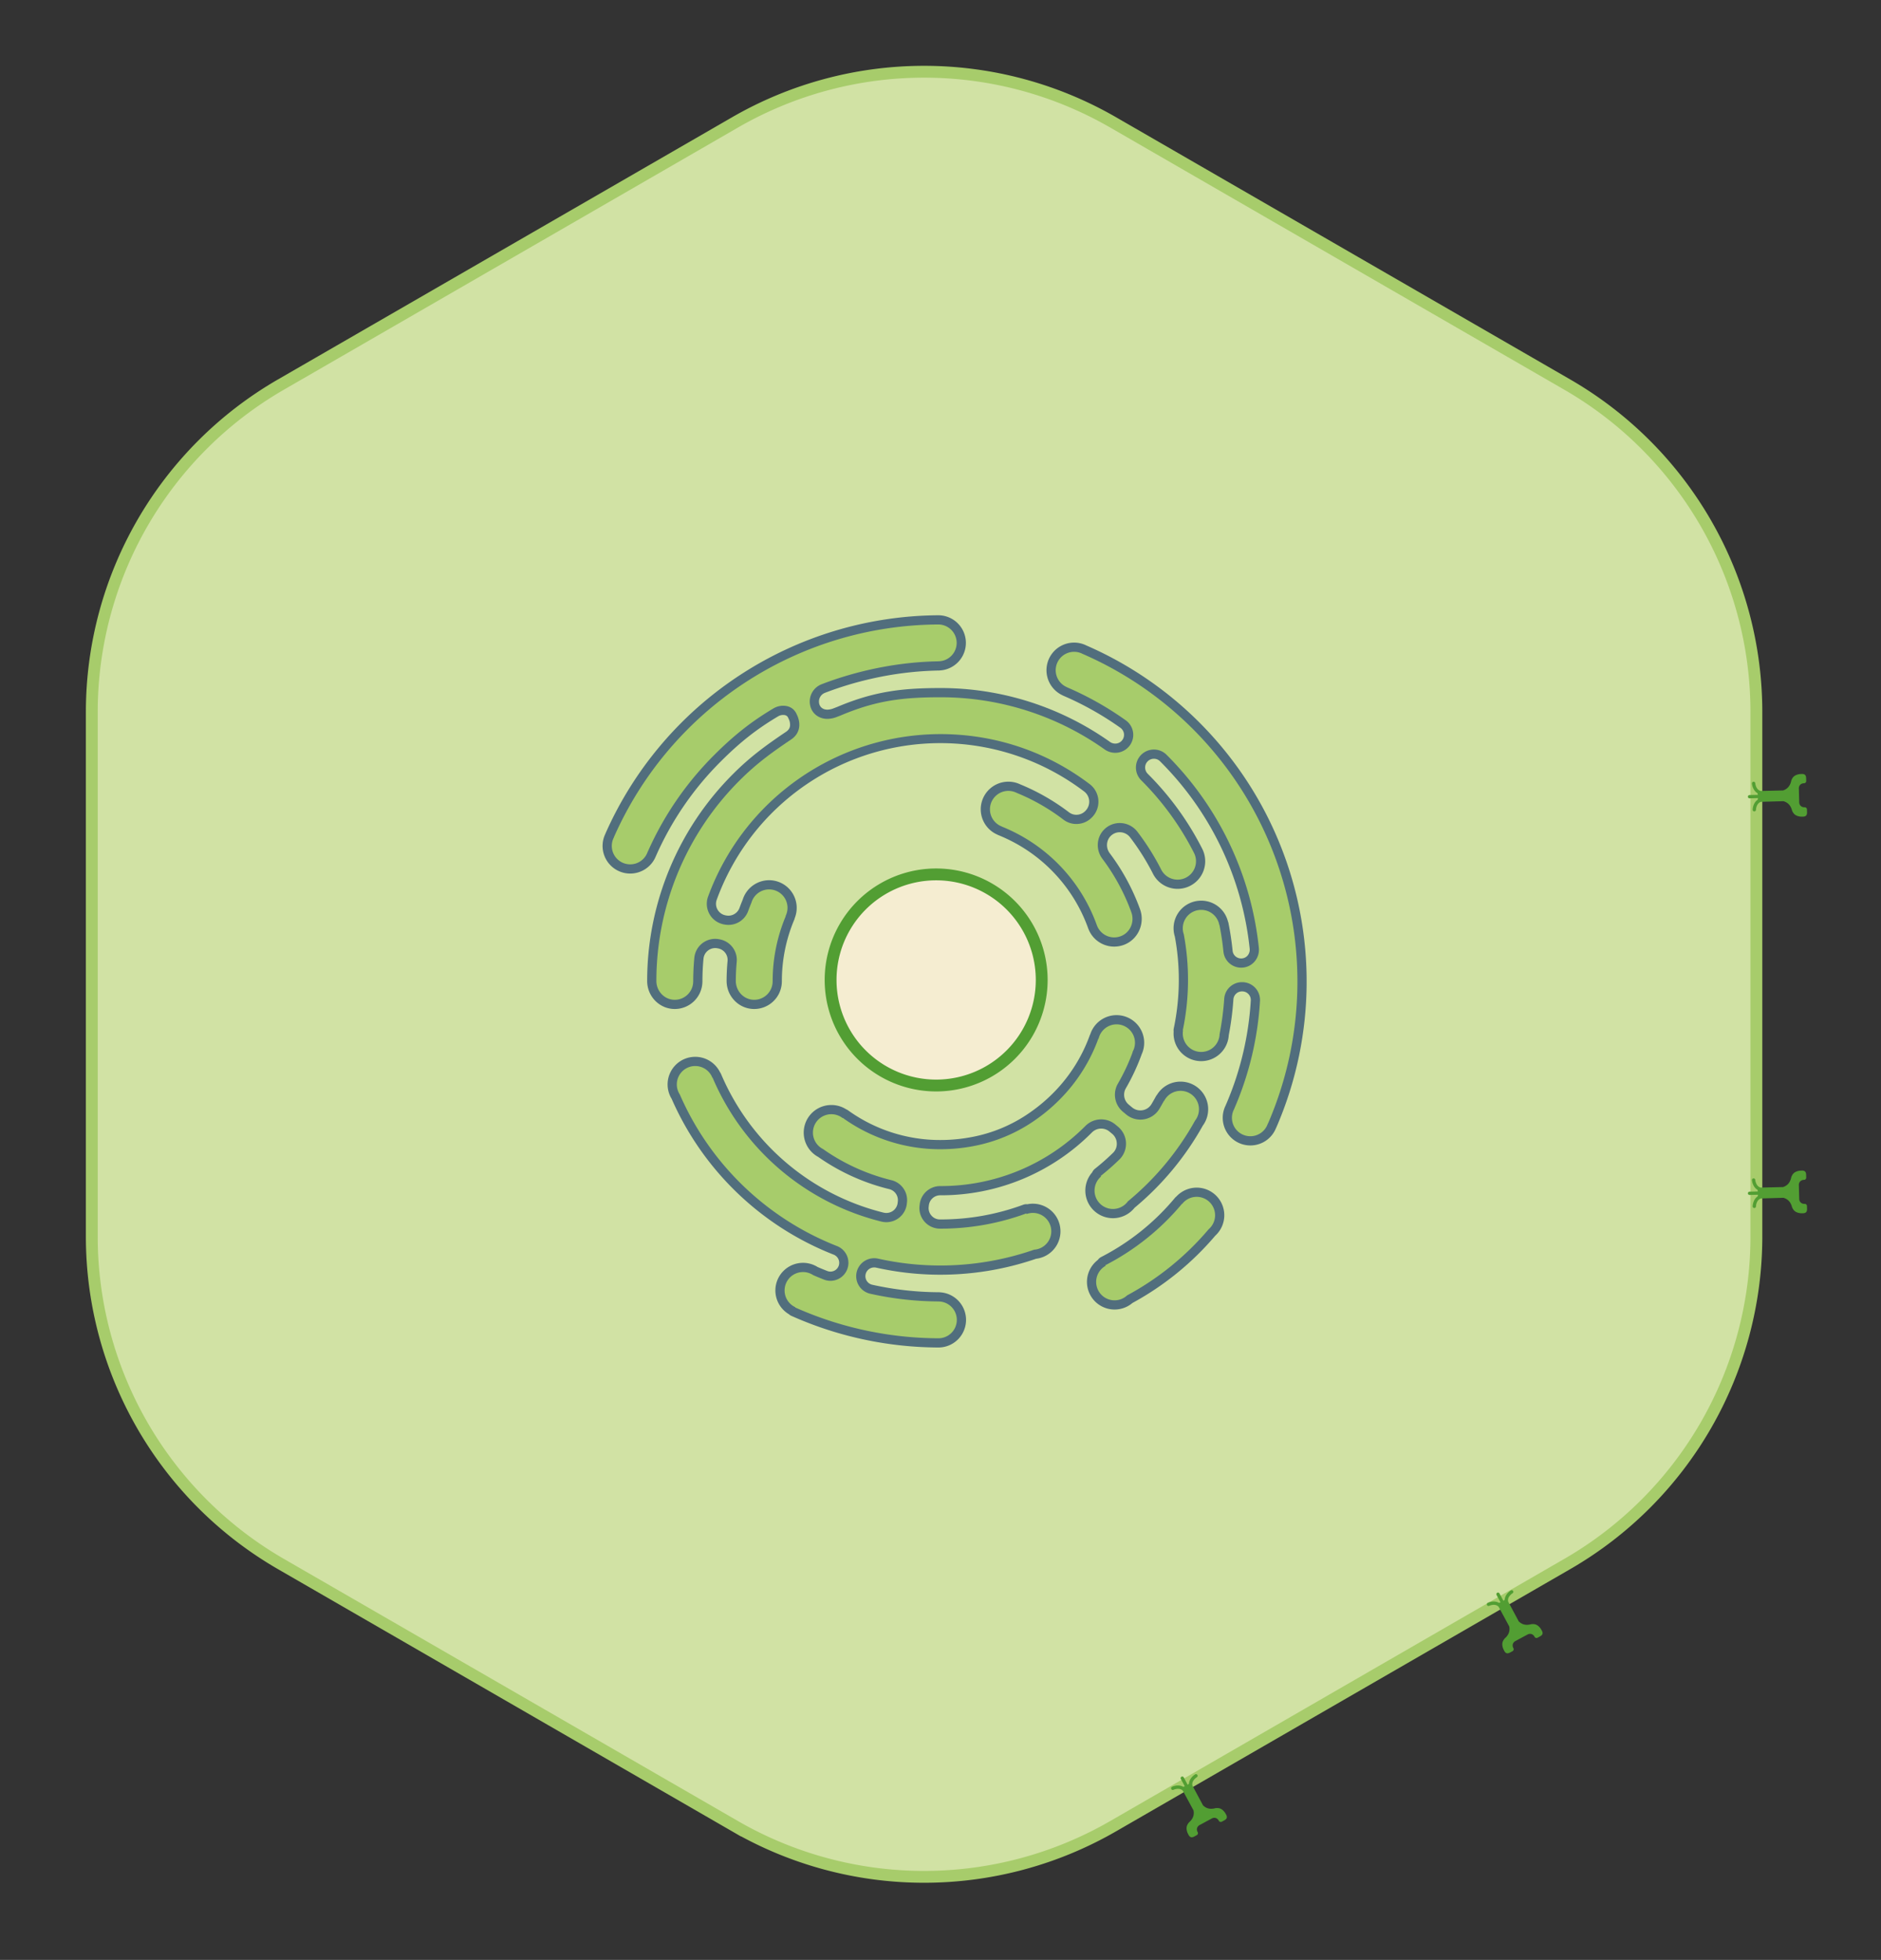 <svg xmlns="http://www.w3.org/2000/svg" xmlns:xlink="http://www.w3.org/1999/xlink" width="100%" height="100%" viewBox="0 0 2858.868 2978.824">
  <rect x="0" y="0" width="2858.868" height="2978.824" fill="#333333" stroke="none"/>
  <defs>
    <clipPath id="a1881c39-fcf9-40c6-9e76-9a4db77a4c40">
      <rect x="3090.678" width="1756.99" height="1756.99" style="fill: none"/>
    </clipPath>
  </defs>
  <title>Body Cell</title>
  <g id="bdd0122f-47f5-4fff-8001-edc06ee7ad62" data-name="Ebene 1">
    <g>
      <path d="M2669.467,1879.304V1082.29a574.742,574.742,0,0,0-287.371-497.741l-690.234-398.507a574.742,574.742,0,0,0-574.742,0l-690.234,398.507a574.742,574.742,0,0,0-287.371,497.741v797.014a574.742,574.742,0,0,0,287.371,497.741l690.234,398.507a574.742,574.742,0,0,0,574.742,0l690.234-398.507A574.742,574.742,0,0,0,2669.467,1879.304Z" style="fill: #d1e2a4;stroke: #a7cc6b;stroke-miterlimit: 10;stroke-width: 18px"/>
      <path d="M1583.256,1489.412v-0a160.428,160.428,0,0,0-80.214-138.935l-0-0a160.428,160.428,0,0,0-160.428,0l-0.0 0a160.428,160.428,0,0,0-80.214,138.935v0a160.428,160.428,0,0,0,80.214,138.935l0.0 0a160.428,160.428,0,0,0,160.428,0l0-0A160.428,160.428,0,0,0,1583.256,1489.412Z" style="fill: #f5edd1;stroke: #529e33;stroke-miterlimit: 10;stroke-width: 18px"/>
      <g>
        <g>
          <path d="M1694.002,1983.329a34.978,34.978,0,0,1-20.29-63.478,6.998,6.998,0,0,1,3.048-3.09,366.875,366.875,0,0,0,114.319-91.604,6.982,6.982,0,0,1,1.575-1.399,34.985,34.985,0,0,1,60.068,31.75,34.845,34.845,0,0,1-10.66,17.631,435.945,435.945,0,0,1-124.914,101.427,34.894,34.894,0,0,1-23.146,8.763Z" style="fill: #a7cc6b"/>
          <path d="M1818.776,1819.037a27.987,27.987,0,0,1,18.282,49.181,428.702,428.702,0,0,1-123.983,100.595,27.979,27.979,0,1,1-32.639-44.938l-.462-.893A375.139,375.139,0,0,0,1796.46,1829.636l.237.197a28.056,28.056,0,0,1,22.079-10.796m0-14a42.318,42.318,0,0,0-30.782,13.445,14.036,14.036,0,0,0-2.295,2.199,359.925,359.925,0,0,1-112.152,89.862,13.999,13.999,0,0,0-5.108,4.505,41.977,41.977,0,1,0,52.718,65.307,442.828,442.828,0,0,0,125.94-102.328,41.989,41.989,0,0,0-28.32-72.99Z" style="fill: #516e7d"/>
        </g>
        <g>
          <path d="M1900.357,1733.925c-1.064,0-2.145-.049-3.212-.145a34.978,34.978,0,0,1-27.959-50.714,6.928,6.928,0,0,1,.263-.706q.904-2.083,1.794-4.172a475.611,475.611,0,0,0,36.776-157.188,20.059,20.059,0,0,0-19.672-21.223l-.729-.01a20.113,20.113,0,0,0-19.999,18.723,444.458,444.458,0,0,1-7.039,54.118,34.979,34.979,0,0,1-69.912-1.791c0-1.111.056-2.234.165-3.361a6.986,6.986,0,0,1-.02-2.941,367.18,367.18,0,0,0,1.605-142.716,34.866,34.866,0,0,1-1.415-15.798,35.221,35.221,0,0,1,30.964-29.922,36.272,36.272,0,0,1,3.685-.19,34.937,34.937,0,0,1,34.003,26.773,6.951,6.951,0,0,1,.622,1.803c2.696,13.608,4.765,27.48,6.147,41.231a19.994,19.994,0,0,0,19.965,18.036l.207-.001a19.628,19.628,0,0,0,14.642-6.569,20.929,20.929,0,0,0,5.053-16.103,477.768,477.768,0,0,0-137.817-288.529l-.406-.405a20.299,20.299,0,0,0-34.616,14.458,20.447,20.447,0,0,0,6.057,14.459l.227.226a438.219,438.219,0,0,1,81.272,111.979,34.959,34.959,0,0,1-62.316,31.705,367.379,367.379,0,0,0-35.461-56.454,26.676,26.676,0,0,0-21.36-10.597,26.359,26.359,0,0,0-18.691,7.725c-9.383,9.326-10.285,24.551-2.1,35.416a318.999,318.999,0,0,1,45,83.106c6.425,17.679-1.753,37.286-18.618,44.637a34.964,34.964,0,0,1-46.659-19.439,6.857,6.857,0,0,1-.308-.723,246.479,246.479,0,0,0-127.899-140.355c-3.994-1.875-8.233-3.724-12.6-5.493a7.013,7.013,0,0,1-1.112-.57,34.709,34.709,0,0,1-19.998-22.806,34.971,34.971,0,0,1,43.304-43.013,6.894,6.894,0,0,1,1.149.343l.183.073a35.266,35.266,0,0,1,4.209,1.696c5.061,2.073,9.979,4.229,14.623,6.41a321.157,321.157,0,0,1,58.17,35.258,25.181,25.181,0,0,0,15.401,5.191,25.72,25.72,0,0,0,18.467-7.744c.028-.029.057-.057.086-.085a26.618,26.618,0,0,0-2.51-40.176c-64.254-48.814-141.204-74.615-222.532-74.615A369.555,369.555,0,0,0,1082.732,1365.166a24.86,24.86,0,0,0,18.872,32.95l1.056.194a24.841,24.841,0,0,0,27.915-16.148c1.526-4.185,3.16-8.383,4.86-12.483a35.138,35.138,0,0,1,33.493-24.886q.916,0,1.841.047a34.978,34.978,0,0,1,30.432,48.435,7.021,7.021,0,0,1-.497,1.866,246.8,246.8,0,0,0-19.372,96.429,7.049,7.049,0,0,1-.043.777,35.025,35.025,0,0,1-34.975,34.205c-.793,0-1.599-.027-2.395-.08-18.316-1.227-32.63-16.882-32.587-35.64.021-9.819.5-19.749,1.422-29.512a24.704,24.704,0,0,0-20.247-26.764l-1.035-.19a25.224,25.224,0,0,0-4.541-.416,24.632,24.632,0,0,0-24.675,22.361c-1.097,11.633-1.653,23.497-1.653,35.259a7.049,7.049,0,0,1-.043.777,35.026,35.026,0,0,1-34.975,34.206c-.803,0-1.617-.028-2.422-.083-18.285-1.239-32.587-16.845-32.56-35.529A437.556,437.556,0,0,1,1119.135,1181.268c25.054-25.054,48.052-42.11,79.309-63.104,14.908-10.013,7.962-25.798,6.418-28.861q-.123-.246-.228-.5c-3.1-7.576-9.461-9.166-14.251-9.166a22.014,22.014,0,0,0-10.769,2.77c-32.841,19.455-59.522,40.426-89.219,70.123a478.065,478.065,0,0,0-99.625,145.167q-.133.301-.29.584a34.994,34.994,0,0,1-32.65,22.422c-.531,0-1.067-.012-1.604-.036a34.989,34.989,0,0,1-29.883-50.196,7.095,7.095,0,0,1,.323-.893,548.927,548.927,0,0,1,498.752-327.453l.05-.003c.19-.006.381-.011.573-.011.104,0,.397.004.397.004s.375-.004.383-.004a7.021,7.021,0,0,1,.772.042,34.974,34.974,0,0,1,.383,69.861,6.95,6.95,0,0,1-1.045.095c-74.679,1.179-136.743,19.351-175.658,34.388a21.199,21.199,0,0,0-11.615,28.652,7.165,7.165,0,0,1,.499.839c2.228,4.42,8.102,9.582,17.32,9.582a32.658,32.658,0,0,0,11.312-2.221l6.335-2.437c56.031-23.682,97.472-28.174,154.31-28.174a437.299,437.299,0,0,1,253.533,80.585,20.694,20.694,0,0,0,12.034,3.851,20.283,20.283,0,0,0,14.366-5.899c.02-.02.04-.039.06-.058a20.201,20.201,0,0,0-2.499-30.754,478.8,478.8,0,0,0-88.418-49.647,7.044,7.044,0,0,1-1.145-.624,34.984,34.984,0,0,1,13.195-66.471q.974-.053,1.937-.053a35.082,35.082,0,0,1,15.778,3.763,550.017,550.017,0,0,1,287.438,718.027q-1.046,2.474-2.122,4.935a7.112,7.112,0,0,1-.544,1.017A34.869,34.869,0,0,1,1900.357,1733.925Z" style="fill: #a7cc6b"/>
          <path d="M1426.821,949.111v.02a27.974,27.974,0,0,1,0,55.926v.055c-78.356,1.237-142.888,21.263-178.071,34.857a28.2,28.2,0,0,0-15.02,39l.177.172c3.402,6.75,11.574,13.431,23.57,13.431a39.44,39.44,0,0,0,13.751-2.66l6.513-2.505c53.257-22.525,93.409-27.667,151.693-27.667a430.299,430.299,0,0,1,249.483,79.294,27.756,27.756,0,0,0,16.085,5.142,27.336,27.336,0,0,0,19.293-7.926l.013-.013a27.2,27.2,0,0,0-3.323-41.477,484.239,484.239,0,0,0-89.712-50.375l.037-.083a27.984,27.984,0,0,1,9.632-53.59q.783-.043,1.556-.042a27.852,27.852,0,0,1,12.791,3.097,543.017,543.017,0,0,1,283.977,708.967q-1.033,2.443-2.095,4.871l-.177-.078a27.99,27.99,0,0,1-26.636,19.4q-1.28,0-2.586-.116a27.978,27.978,0,0,1-21.784-41.613l-.116-.051q.916-2.11,1.818-4.228a481.98,481.98,0,0,0,37.318-159.498,27.06,27.06,0,0,0-26.532-28.641l-.347-.006c-.17-.003-.339-.005-.508-.005a27.059,27.059,0,0,0-26.984,25.252,435.369,435.369,0,0,1-7.027,53.77,27.978,27.978,0,1,1-55.523-5.766l-.417-.087a375.281,375.281,0,0,0,1.54-145.91,27.976,27.976,0,0,1,23.476-36.984,28.937,28.937,0,0,1,2.967-.153,27.987,27.987,0,0,1,27.528,22.983l.232-.046q4.004,20.214,6.048,40.571a27.049,27.049,0,0,0,26.928,24.336c.093,0,.186-0.0.278-.001,16.292-.164,28.274-14.191,26.587-30.397a484.761,484.761,0,0,0-139.831-292.753q-.232-.232-.465-.464a27.039,27.039,0,0,0-19.167-7.909,27.317,27.317,0,0,0-19.363,8.021l-0.0 0a27.377,27.377,0,0,0,.134,38.768l.222.222a430.578,430.578,0,0,1,79.978,110.193,27.938,27.938,0,0,1-14.099,38.322v0a27.914,27.914,0,0,1-35.73-12.947,373.322,373.322,0,0,0-36.139-57.533,33.763,33.763,0,0,0-26.926-13.351,33.349,33.349,0,0,0-23.625,9.759c-12.006,11.932-12.942,31.074-2.756,44.593a311.948,311.948,0,0,1,44.011,81.285c5.088,13.999-1.182,29.878-14.836,35.83a27.965,27.965,0,0,1-37.553-16.133l-.033.012a253.434,253.434,0,0,0-131.508-144.315q-6.419-3.015-12.948-5.645l.036-.106a27.979,27.979,0,0,1,18.096-52.919l.008-.023c.121.048.242.098.363.146a28.149,28.149,0,0,1,3.749,1.509q7.303,2.987,14.503,6.351a313.41,313.41,0,0,1,56.9,34.488,32.29,32.29,0,0,0,19.647,6.626,32.88,32.88,0,0,0,23.457-9.835,33.618,33.618,0,0,0-3.179-50.744c-64.943-49.337-143.803-76.041-226.767-76.041a376.555,376.555,0,0,0-353.279,247.035,31.86,31.86,0,0,0,24.186,42.228l1.058.194a31.839,31.839,0,0,0,35.753-20.635q2.307-6.326,4.892-12.543A27.988,27.988,0,0,1,1168.929,1351.792q.735,0,1.48.038a27.98,27.98,0,0,1,23.541,40.47l.304.119a254.633,254.633,0,0,0-19.922,99.149h-.035a27.982,27.982,0,0,1-27.983,27.982q-.956,0-1.927-.065c-14.843-.994-26.088-13.763-26.055-28.639q.033-14.551,1.391-28.87a31.838,31.838,0,0,0-25.953-34.307l-1.035-.19a32.129,32.129,0,0,0-5.805-.531,31.782,31.782,0,0,0-31.643,28.704q-1.678,17.797-1.685,35.916h-.035a27.982,27.982,0,0,1-27.983,27.983q-.967,0-1.949-.066c-14.786-1.002-26.053-13.715-26.033-28.535a430.566,430.566,0,0,1,126.48-304.732c25.558-25.558,48.657-42.358,78.262-62.242,16.782-11.272,13.253-28.922,8.767-37.823-4.083-9.981-12.564-13.516-20.73-13.516a29.033,29.033,0,0,0-14.337,3.747c-34.894,20.672-61.526,42.121-90.6,71.195A484.873,484.873,0,0,0,984.369,1294.865l-.08-.035a27.987,27.987,0,0,1-26.458,18.873c-.428,0-.859-.01-1.291-.029a27.988,27.988,0,0,1-23.354-41.215l-.117-.051a541.921,541.921,0,0,1,492.398-323.282c.192-.004.382-.015.574-.015.078,0,.154.005.232.006.183-.001.365-.005.548-.006m-.78-14c-.276,0-.551.007-.825.016a557,557,0,0,0-504.953,331.623q-.248.56-.444,1.136a41.99,41.99,0,0,0,36.091,59.774c.633.029,1.28.043,1.92.043a41.996,41.996,0,0,0,39.029-26.513q.164-.325.313-.661a471.109,471.109,0,0,1,98.172-143.049c29.648-29.648,55.096-49.653,87.837-69.05a15.091,15.091,0,0,1,7.201-1.792c5.802,0,7.133,3.253,7.773,4.816q.208.509.456,1a20.497,20.497,0,0,1,2.156,10.405c-.23,2.435-1.125,6.068-6.227,9.495-31.615,21.234-54.899,38.508-80.356,63.965a444.566,444.566,0,0,0-130.58,314.612c-.031,22.357,17.138,41.035,39.086,42.523.961.065,1.936.098,2.896.098a42.031,42.031,0,0,0,41.965-40.772q.051-.598.052-1.21c0-11.538.546-23.18,1.623-34.602a17.878,17.878,0,0,1,17.705-16.018,18.197,18.197,0,0,1,3.278.301l1.034.19a17.743,17.743,0,0,1,14.543,19.221c-.942,9.974-1.431,20.12-1.453,30.154-.051,22.438,17.133,41.167,39.119,42.64.95.064,1.913.096,2.863.096a42.031,42.031,0,0,0,41.965-40.772q.052-.598.052-1.21a239.842,239.842,0,0,1,18.822-93.709,13.992,13.992,0,0,0,.822-2.663,42.042,42.042,0,0,0-36.847-57.347c-.732-.038-1.472-.057-2.2-.057a42.176,42.176,0,0,0-40.088,29.517c-1.692,4.095-3.32,8.282-4.842,12.454a18.079,18.079,0,0,1-16.852,11.957,17.892,17.892,0,0,1-3.221-.295l-1.06-.195a17.86,17.86,0,0,1-13.556-23.671,361.675,361.675,0,0,1,558.421-164.632,19.289,19.289,0,0,1,7.681,14.341,19.64,19.64,0,0,1-5.842,15.266q-.086.085-.171.171a18.77,18.77,0,0,1-13.477,5.653,18.239,18.239,0,0,1-11.156-3.757,328.2,328.2,0,0,0-59.439-36.029c-4.685-2.201-9.65-4.379-14.763-6.477a42.319,42.319,0,0,0-4.639-1.87l-.032-.013a13.995,13.995,0,0,0-2.015-.623,41.98,41.98,0,0,0-28.185,78.864,14.108,14.108,0,0,0,1.671.808c4.255,1.724,8.377,3.521,12.253,5.341a239.525,239.525,0,0,1,124.29,136.395q.209.58.463,1.129a41.964,41.964,0,0,0,55.886,23.074c20.246-8.825,30.085-32.301,22.4-53.446a326.01,326.01,0,0,0-45.988-84.927c-6.092-8.085-5.472-19.365,1.443-26.238a19.401,19.401,0,0,1,13.757-5.689,19.729,19.729,0,0,1,15.795,7.842,360.407,360.407,0,0,1,34.784,55.375,41.913,41.913,0,0,0,53.663,19.51,41.938,41.938,0,0,0,21.14-57.544,445.207,445.207,0,0,0-82.568-113.766l-.142-.142-.08-.08a13.502,13.502,0,0,1-4.011-9.546,13.148,13.148,0,0,1,3.877-9.423,13.296,13.296,0,0,1,9.464-3.921,13.05,13.05,0,0,1,9.28,3.821l.446.446a470.761,470.761,0,0,1,135.811,284.309,13.73,13.73,0,0,1-3.314,10.718,12.71,12.71,0,0,1-9.489,4.23l-.137.001a13.015,13.015,0,0,1-12.999-11.737c-1.405-13.973-3.507-28.067-6.245-41.89a14.002,14.002,0,0,0-.856-2.773,41.936,41.936,0,0,0-40.637-31.443,43.16,43.16,0,0,0-4.4.227,41.977,41.977,0,0,0-35.633,54.405,360.248,360.248,0,0,1-1.659,139.572,13.978,13.978,0,0,0-.177,4.661c-.076,1.026-.115,2.049-.115,3.065a41.979,41.979,0,0,0,83.874,2.656,451.302,451.302,0,0,0,7.061-54.512,13.094,13.094,0,0,1,13.016-12.194l.248.002.353.006a13.059,13.059,0,0,1,12.813,13.804,468.639,468.639,0,0,1-36.237,154.883c-.58,1.372-1.172,2.739-1.766,4.106q-.168.388-.312.779a42.019,42.019,0,0,0,33.802,60.404c1.275.114,2.566.172,3.838.172a41.847,41.847,0,0,0,39.003-26.437,14.063,14.063,0,0,0,.651-1.307q1.084-2.493,2.149-4.997a557,557,0,0,0-290.913-727.096,42.124,42.124,0,0,0-18.749-4.422c-.769,0-1.55.021-2.319.063a41.984,41.984,0,0,0-16.235,79.581,13.984,13.984,0,0,0,1.805.936,471.778,471.778,0,0,1,87.123,48.92,13.201,13.201,0,0,1,1.584,20.122,13.338,13.338,0,0,1-9.454,3.885,13.733,13.733,0,0,1-7.984-2.56,444.3,444.3,0,0,0-257.584-81.876c-33.24,0-57.193,1.671-80.092,5.587-25.401,4.344-49.824,11.684-76.841,23.096l-6.225,2.394a25.657,25.657,0,0,1-8.798,1.755c-7.95,0-10.773-5.145-11.069-5.732q-.267-.53-.578-1.034a14.201,14.201,0,0,1,7.965-18.777,508.83,508.83,0,0,1,70.889-21.467,500.866,500.866,0,0,1,102.358-12.451,14.138,14.138,0,0,0,1.682-.127,41.974,41.974,0,0,0-.625-83.812q-.635-.059-1.279-.059l-.064 0-.371.004c-.115-.003-.23-.004-.345-.004Z" style="fill: #516e7d"/>
        </g>
        <g>
          <path d="M1426.262,2041.027c-.196,0-.392-.006-.586-.013l-.084-.003a545.961,545.961,0,0,1-210.049-43.165c-3.038-1.285-6.261-2.688-9.851-4.29a6.977,6.977,0,0,1-2.383-1.742,34.981,34.981,0,0,1,13.939-65.32c1.068-.097,2.151-.146,3.218-.146a34.827,34.827,0,0,1,18.807,5.486l.918.402c.871.384,1.743.768,2.622,1.14,3.982,1.684,8.036,3.334,12.047,4.904a20.009,20.009,0,0,0,7.323,1.392,20.357,20.357,0,0,0,7.303-39.344c-3.63-1.422-7.29-2.913-10.877-4.43a440.077,440.077,0,0,1-231.576-229.09,34.978,34.978,0,0,1,25.802-53.384,36.314,36.314,0,0,1,3.819-.203,34.752,34.752,0,0,1,31.633,20.04,6.992,6.992,0,0,1,1.211,1.92,370.534,370.534,0,0,0,251.717,214.659,24.856,24.856,0,0,0,5.887.714,24.284,24.284,0,0,0,24.172-21.544l.246-2.183a24.235,24.235,0,0,0-18.189-26.278,313.709,313.709,0,0,1-106.157-48.193,34.982,34.982,0,0,1,13.092-65.751c1.086-.1,2.186-.15,3.269-.15a34.611,34.611,0,0,1,19.324,5.824,6.981,6.981,0,0,1,2.091,1.028,245.836,245.836,0,0,0,144.484,46.361,262.973,262.973,0,0,0,51.322-5.12,232.869,232.869,0,0,0,83.423-34.362c46.206-30.6,80.293-73.443,98.577-123.9a6.959,6.959,0,0,1,.788-1.545,35.211,35.211,0,0,1,33.484-24.861c.9,0,1.814.034,2.717.104a34.983,34.983,0,0,1,28.655,50.359,6.988,6.988,0,0,1-.324,1.196,314.912,314.912,0,0,1-23.007,49.023,26.543,26.543,0,0,0,6.086,33.769l4.99,4.154a26.703,26.703,0,0,0,40.055-6.911c2.31-3.886,4.559-7.836,6.684-11.739a6.951,6.951,0,0,1,1.266-1.671,34.758,34.758,0,0,1,30.121-17.235,35.66,35.66,0,0,1,7.57.819,35.212,35.212,0,0,1,27.403,35.9,34.838,34.838,0,0,1-7.038,19.367A435.925,435.925,0,0,1,1719.339,1830.748a35.073,35.073,0,0,1-27.761,13.745h-.001a35.606,35.606,0,0,1-6.188-.547,34.971,34.971,0,0,1-19.274-58.447,7.002,7.002,0,0,1,2.391-3.624c9.695-7.716,19.089-15.981,27.919-24.568a26.065,26.065,0,0,0,7.941-19.938,26.837,26.837,0,0,0-9.632-19.562l-4.021-3.347a26.767,26.767,0,0,0-36.12,1.812l-.227.229a316.025,316.025,0,0,1-224.933,93.169h-.285a24.396,24.396,0,0,0-24.373,21.557l-.242,2.147a24.387,24.387,0,0,0,6.019,18.941,23.805,23.805,0,0,0,17.922,8.082l.96.001A368.349,368.349,0,0,0,1557.494,1837.663a6.964,6.964,0,0,1,4.133-.223,34.97,34.97,0,0,1,8.21-.971c.959,0,1.935.04,2.896.117a35.208,35.208,0,0,1,31.966,31.96,34.982,34.982,0,0,1-31.432,37.713,441.704,441.704,0,0,1-240.042,13.575,20.788,20.788,0,0,0-4.537-.505,20.326,20.326,0,0,0-19.332,13.874,20.344,20.344,0,0,0,14.873,26.285,482.049,482.049,0,0,0,102.628,11.536,7.017,7.017,0,0,1,1.05.084,34.974,34.974,0,0,1-.48,69.89c-.2.018-.403.026-.605.026-.02,0-.283-.003-.283-.003C1426.471,2041.025,1426.367,2041.027,1426.262,2041.027Z" style="fill: #a7cc6b"/>
          <path d="M1697.028,1556.881c.722,0,1.453.027,2.187.083a27.978,27.978,0,0,1,21.962,42.032l.328.129a306.882,306.882,0,0,1-22.493,47.93,33.625,33.625,0,0,0,7.665,42.657l4.99,4.154a33.701,33.701,0,0,0,50.549-8.713q3.52-5.92,6.815-11.969l.271.148a28.008,28.008,0,0,1,24.966-15.402,28.599,28.599,0,0,1,6.084.659,27.986,27.986,0,0,1,15.99,44.569A428.7,428.7,0,0,1,1714.228,1825.893a27.991,27.991,0,0,1-22.649,11.6,28.447,28.447,0,0,1-4.968-.44,27.973,27.973,0,0,1-13.119-48.914l-.626-.787q14.93-11.882,28.439-25.028a33.627,33.627,0,0,0-2.092-49.897l-4.021-3.347a33.449,33.449,0,0,0-21.473-7.771,33.972,33.972,0,0,0-24.08,10.018q-.111.111-.222.222a309.068,309.068,0,0,1-219.982,91.119l-.285-0-.03-0a31.374,31.374,0,0,0-31.299,27.771l-.243,2.149a31.253,31.253,0,0,0,30.88,34.807q.488.001.977.001A375.943,375.943,0,0,0,1559.92,1844.229l.343.922a27.925,27.925,0,0,1,9.572-1.681q1.156,0,2.333.095a27.98,27.98,0,0,1-.368,55.794,434.69,434.69,0,0,1-237.045,13.646,27.748,27.748,0,0,0-6.067-.674,27.32,27.32,0,0,0-5.988,53.99,487.41,487.41,0,0,0,104.121,11.705v.051a27.974,27.974,0,0,1,0,55.937v.012c-.113-.001-.225-.003-.337-.004-.074.001-.148.006-.223.006-.185,0-.366-.01-.55-.014a538.902,538.902,0,0,1-207.442-42.614q-4.89-2.068-9.726-4.235l.188-.43a27.983,27.983,0,0,1,9.145-53.269q1.307-.118,2.589-.117a27.849,27.849,0,0,1,15.469,4.666c1.384.602,2.758,1.22,4.15,1.809q6.086,2.574,12.224,4.976a27.036,27.036,0,0,0,9.876,1.873,27.369,27.369,0,0,0,25.916-18.713l.005-.015a27.37,27.37,0,0,0-16.066-34.133q-5.373-2.106-10.703-4.36a433.078,433.078,0,0,1-228.108-225.949,27.978,27.978,0,0,1,20.349-43.117,28.962,28.962,0,0,1,3.077-.165,27.988,27.988,0,0,1,26.072,17.823l.323-.137a377.533,377.533,0,0,0,256.503,218.734,31.778,31.778,0,0,0,7.548.914,31.303,31.303,0,0,0,31.127-27.758l.247-2.185a31.208,31.208,0,0,0-23.483-33.861,307.568,307.568,0,0,1-104.174-47.387,27.983,27.983,0,0,1,10.083-52.787q1.328-.122,2.631-.121a27.855,27.855,0,0,1,17.089,5.832l.238-.297a253.207,253.207,0,0,0,148.573,47.679,269.196,269.196,0,0,0,52.691-5.255,241.147,241.147,0,0,0,85.919-35.391c48.256-31.958,82.886-76.557,101.293-127.351l.372.146a27.986,27.986,0,0,1,27.32-21.937m.001-14h-.001a41.984,41.984,0,0,0-39.906,28.948,13.997,13.997,0,0,0-.949,2.074c-17.769,49.034-50.917,90.685-95.86,120.449a225.908,225.908,0,0,1-80.928,33.334,255.948,255.948,0,0,1-49.952,4.985,238.883,238.883,0,0,1-140.396-45.043,14.022,14.022,0,0,0-3.069-1.674,41.545,41.545,0,0,0-22.434-6.497c-1.296,0-2.611.06-3.908.179a41.982,41.982,0,0,0-16.132,78.692,320.682,320.682,0,0,0,108.173,49.023,17.221,17.221,0,0,1,12.897,18.689l-.247,2.185a17.29,17.29,0,0,1-17.216,15.331,17.834,17.834,0,0,1-4.226-.515A363.534,363.534,0,0,1,1095.946,1632.458a14.035,14.035,0,0,0-1.722-2.99,41.991,41.991,0,0,0-37.569-23.246,43.178,43.178,0,0,0-4.563.244,41.979,41.979,0,0,0-31.272,63.608,447.084,447.084,0,0,0,235.062,232.272c3.647,1.542,7.364,3.056,11.048,4.5a13.383,13.383,0,0,1,7.896,16.661l-.007.021a13.324,13.324,0,0,1-12.635,9.145,13.049,13.049,0,0,1-4.773-.91c-3.957-1.549-7.951-3.175-11.873-4.833-.844-.357-1.682-.727-2.521-1.096q-.231-.102-.462-.203a41.807,41.807,0,0,0-22.09-6.282c-1.274,0-2.568.058-3.844.173a41.984,41.984,0,0,0-17.625,77.888,13.98,13.98,0,0,0,3.845,2.541c3.641,1.624,6.904,3.044,9.974,4.343a552.899,552.899,0,0,0,212.651,43.718c.264.009.528.015.795.015q.17,0,.338-.004l.156.002.066 0q.495,0,.985-.035a41.974,41.974,0,0,0,.76-83.858,14.152,14.152,0,0,0-1.672-.108,475.018,475.018,0,0,1-101.135-11.367,13.32,13.32,0,0,1,2.929-26.328,13.793,13.793,0,0,1,3.008.335,448.729,448.729,0,0,0,243.112-13.531,41.986,41.986,0,0,0-1.507-83.524c-1.15-.093-2.315-.141-3.464-.141a42.066,42.066,0,0,0-8.388.84,13.927,13.927,0,0,0-6.38.787,361.363,361.363,0,0,1-125.635,22.302l-.943-.001a16.891,16.891,0,0,1-12.713-5.739,17.147,17.147,0,0,1-4.289-13.496l.243-2.149a17.393,17.393,0,0,1,17.387-15.343h.163l.152 0a322.977,322.977,0,0,0,229.882-95.22l.178-.178.053-.053a19.902,19.902,0,0,1,14.172-5.909,19.337,19.337,0,0,1,12.516,4.53l4.021,3.347a19.564,19.564,0,0,1,7.115,14.452,19.146,19.146,0,0,1-5.827,14.648c-8.668,8.429-17.885,16.541-27.397,24.11a14,14,0,0,0-4.137,5.41,41.97,41.97,0,0,0,24.157,69.03,42.584,42.584,0,0,0,7.412.655,42.095,42.095,0,0,0,32.812-15.842,442.84,442.84,0,0,0,103.7-124.817,42.024,42.024,0,0,0-24.763-65.924,42.695,42.695,0,0,0-9.061-.98,41.713,41.713,0,0,0-35.743,20.001,13.986,13.986,0,0,0-1.788,2.557c-2.098,3.851-4.303,7.724-6.554,11.511a19.62,19.62,0,0,1-17.014,9.667,19.398,19.398,0,0,1-12.545-4.559l-4.99-4.154a19.561,19.561,0,0,1-4.507-24.881,321.872,321.872,0,0,0,23.519-50.116q.235-.641.405-1.289a41.983,41.983,0,0,0-34.775-59.662c-1.078-.082-2.17-.123-3.246-.123Z" style="fill: #516e7d"/>
        </g>
      </g>
      <path d="M2343.524,2478.568l.001.002-1.85-3.213c-4.781-6.483-9.033-7.414-14.461-6.802-8.794,2.443-14.662-.077-18.959-4.304l-.003.002-16.046-30.007-.003-.007c-1.725-7.383,6.323-12.459,6.705-12.695a2.522,2.522,0,0,0-2.511-4.372c-.046.025-.091.051-.136.078-3.688,2.274-8.998,7.521-9.345,14.255a.022.022,0,0,1-.009.017c-.584.422-1.215.931-1.914,1.45a.026.026,0,0,1-.038-.008L2278.988,2421.8a2.516,2.516,0,0,0-3.409-1.027l.003.005a2.515,2.515,0,0,0-1.009,3.402l6.025,11.133a.026.026,0,0,1-.014.036c-.818.298-1.59.543-2.264.798a.021.021,0,0,1-.019-.002c-5.811-3.422-13.115-1.883-17.045-.059-.048.022-.094.045-.14.07a2.522,2.522,0,0,0,2.265,4.504c.407-.189,9.078-4.106,14.288,1.402l.004.006,16.195,29.927-.003.002c1.16,5.915.029,12.2-6.856,18.192-3.502,4.193-5.068,8.253-2.293,15.815l1.662,3.315-.001-.002c.001-.001,1.28,2.587,3.457,3.304,1.397.459,3.19.106,5.328-1.051l3.688-1.996a3.37,3.37,0,0,0,1.347-4.551l-.007-.014a8.167,8.167,0,0,1-.981-5.949,7.87,7.87,0,0,1,4.206-4.976l9-4.871-.002-.004,9.011-4.819a7.869,7.869,0,0,1,6.47-.767,8.166,8.166,0,0,1,4.424,4.096l.007.014a3.37,3.37,0,0,0,4.539,1.384l3.698-1.978c2.144-1.146,3.427-2.448,3.814-3.867C2344.978,2481.062,2343.523,2478.568,2343.524,2478.568Z" style="fill: #529e33"/>
      <path d="M2738.787,1779.119l.002,0-3.702.204c-7.941,1.348-10.688,4.724-12.588,9.846-1.781,8.952-6.674,13.055-12.384,14.987l0.0.003-34.018.808-.007-.001c-7.368-1.786-8.275-11.258-8.313-11.705a2.522,2.522,0,0,0-5.034.272c.001.052.004.104.009.157.369,4.317,2.661,11.421,8.517,14.765a.022.022,0,0,1,.011.015c.114.712.284,1.504.432,2.362a.026.026,0,0,1-.024.03l-12.655.301a2.516,2.516,0,0,0-2.452,2.581l.006-0a2.515,2.515,0,0,0,2.582,2.433l12.653-.363a.026.026,0,0,1,.026.029c-.103.864-.231,1.664-.308,2.381a.021.021,0,0,1-.01.016c-5.673,3.646-7.59,10.86-7.731,15.191-.002.053-.002.104-0.0.157a2.522,2.522,0,0,0,5.041.007c.015-.449.423-9.954,7.688-12.125l.007-.001,34.014-.976 0.0.003c5.803,1.629,10.905,5.47,13.152,14.317,2.165,5.015,5.085,8.243,13.086,9.172l3.708.01-.002,0c-0-.001,2.886.023,4.507-1.598,1.039-1.041,1.532-2.8,1.462-5.231l-.12-4.192a3.37,3.37,0,0,0-3.456-3.253l-.015 0a8.167,8.167,0,0,1-5.753-1.805,7.87,7.87,0,0,1-2.547-5.997l-.294-10.23-.004 0-.243-10.215a7.869,7.869,0,0,1,2.23-6.122,8.166,8.166,0,0,1,5.65-2.104l.015-0a3.37,3.37,0,0,0,3.281-3.429l-.099-4.193c-.058-2.43-.642-4.162-1.734-5.147C2741.668,1778.945,2738.787,1779.121,2738.787,1779.119Z" style="fill: #529e33"/>
      <path d="M2738.787,1176.321l.002,0-3.702.204c-7.941,1.348-10.688,4.724-12.588,9.846-1.781,8.952-6.674,13.055-12.384,14.987l0.0.003-34.018.808-.007-.001c-7.368-1.786-8.275-11.258-8.313-11.705a2.522,2.522,0,0,0-5.034.272c.001.052.004.104.009.157.369,4.317,2.661,11.421,8.517,14.765a.022.022,0,0,1,.011.015c.114.712.284,1.504.432,2.362a.026.026,0,0,1-.024.03l-12.655.301a2.516,2.516,0,0,0-2.452,2.581l.006-0a2.515,2.515,0,0,0,2.582,2.433l12.653-.363a.026.026,0,0,1,.026.029c-.103.864-.231,1.664-.308,2.381a.021.021,0,0,1-.01.016c-5.673,3.646-7.59,10.86-7.731,15.191-.002.053-.002.104-0.0.157a2.522,2.522,0,0,0,5.041.007c.015-.449.423-9.954,7.688-12.125l.007-.001,34.014-.976 0.0.003c5.803,1.629,10.905,5.47,13.152,14.317,2.165,5.015,5.085,8.243,13.086,9.172l3.708.01-.002,0c-0-.001,2.886.023,4.507-1.598,1.039-1.041,1.532-2.8,1.462-5.231l-.12-4.192a3.37,3.37,0,0,0-3.456-3.253l-.015 0a8.167,8.167,0,0,1-5.753-1.805,7.87,7.87,0,0,1-2.547-5.997l-.294-10.23-.004 0-.243-10.215a7.869,7.869,0,0,1,2.23-6.122,8.166,8.166,0,0,1,5.65-2.104l.015-0a3.37,3.37,0,0,0,3.281-3.429l-.099-4.193c-.058-2.43-.642-4.162-1.734-5.147C2741.668,1176.147,2738.787,1176.323,2738.787,1176.321Z" style="fill: #529e33"/>
      <path d="M1863.653,2758.17l.001.002-1.85-3.213c-4.781-6.483-9.033-7.414-14.461-6.802-8.794,2.443-14.662-.077-18.959-4.304l-.003.002-16.047-30.007-.003-.007c-1.725-7.383,6.323-12.459,6.705-12.695a2.522,2.522,0,0,0-2.511-4.372c-.046.025-.091.051-.136.078-3.688,2.274-8.998,7.521-9.345,14.255a.022.022,0,0,1-.009.017c-.584.422-1.215.931-1.914,1.45a.026.026,0,0,1-.038-.008l-5.97-11.163a2.516,2.516,0,0,0-3.409-1.027l.003.005a2.515,2.515,0,0,0-1.009,3.402l6.025,11.133a.026.026,0,0,1-.014.036c-.818.298-1.59.543-2.264.798a.021.021,0,0,1-.019-.002c-5.811-3.422-13.115-1.883-17.045-.059-.048.022-.094.045-.14.07a2.522,2.522,0,0,0,2.265,4.504c.407-.189,9.078-4.106,14.288,1.402l.004.006,16.195,29.927-.003.002c1.16,5.915.029,12.2-6.856,18.192-3.502,4.193-5.068,8.253-2.293,15.815l1.662,3.315-.001-.002c.001-.001,1.28,2.587,3.457,3.304,1.397.459,3.19.106,5.328-1.051l3.688-1.996a3.37,3.37,0,0,0,1.347-4.551l-.007-.014a8.167,8.167,0,0,1-.981-5.949,7.87,7.87,0,0,1,4.206-4.976l9-4.871-.002-.004,9.011-4.819a7.869,7.869,0,0,1,6.47-.767,8.166,8.166,0,0,1,4.424,4.096l.007.014a3.37,3.37,0,0,0,4.539,1.384l3.698-1.978c2.144-1.146,3.427-2.448,3.814-3.867C1865.107,2760.663,1863.652,2758.17,1863.653,2758.17Z" style="fill: #529e33"/>
    </g>
    <g style="clip-path: url(#a1881c39-fcf9-40c6-9e76-9a4db77a4c40)">
      <g>
        <path d="M4556.532,355.019V-441.995a574.742,574.742,0,0,0-287.371-497.741l-690.234-398.507a574.742,574.742,0,0,0-574.742,0l-690.234,398.507a574.742,574.742,0,0,0-287.371,497.741V355.019a574.742,574.742,0,0,0,287.371,497.741l690.234,398.507a574.742,574.742,0,0,0,574.742,0l690.234-398.507A574.742,574.742,0,0,0,4556.532,355.019Z" style="fill: #d1e2a4;stroke: #a7cc6b;stroke-miterlimit: 10;stroke-width: 18px"/>
        <g>
          <path d="M3787.422,209.64c-1.064,0-2.145-.049-3.212-.145a34.978,34.978,0,0,1-27.959-50.714,6.925,6.925,0,0,1,.263-.706q.904-2.083,1.794-4.172A475.612,475.612,0,0,0,3795.084-3.285a19.824,19.824,0,0,0-5.284-14.771,19.923,19.923,0,0,0-14.388-6.452l-.729-.01A20.113,20.113,0,0,0,3754.685-5.795a444.458,444.458,0,0,1-7.039,54.118,34.979,34.979,0,0,1-69.912-1.791c0-1.111.056-2.234.165-3.361a6.986,6.986,0,0,1-.02-2.941,367.18,367.18,0,0,0,1.604-142.716,34.866,34.866,0,0,1-1.415-15.798,35.221,35.221,0,0,1,30.964-29.922,36.272,36.272,0,0,1,3.685-.19,34.937,34.937,0,0,1,34.003,26.773,6.951,6.951,0,0,1,.622,1.803c2.696,13.608,4.765,27.48,6.147,41.231a19.994,19.994,0,0,0,19.965,18.036l.207-.001a19.628,19.628,0,0,0,14.642-6.569,20.929,20.929,0,0,0,5.053-16.103,475.502,475.502,0,0,0-35.049-136.112,477.943,477.943,0,0,0-102.769-152.417l-.406-.405a20.048,20.048,0,0,0-14.276-5.917,20.249,20.249,0,0,0-14.412,5.971,20.096,20.096,0,0,0-5.928,14.405,20.447,20.447,0,0,0,6.057,14.459l.227.226a438.22,438.22,0,0,1,81.272,111.98,34.963,34.963,0,0,1,1.623,27.731,35.116,35.116,0,0,1-19.243,20.202,34.842,34.842,0,0,1-13.63,2.767,34.636,34.636,0,0,1-31.066-18.996,367.379,367.379,0,0,0-35.461-56.454,26.676,26.676,0,0,0-21.36-10.597,26.359,26.359,0,0,0-18.691,7.725c-9.383,9.326-10.285,24.551-2.1,35.416a318.999,318.999,0,0,1,45,83.106c6.425,17.679-1.753,37.286-18.618,44.637a34.91,34.91,0,0,1-14.027,2.942,35.083,35.083,0,0,1-32.632-22.381,6.855,6.855,0,0,1-.308-.723,246.479,246.479,0,0,0-127.899-140.355c-3.994-1.875-8.233-3.724-12.6-5.493a7.013,7.013,0,0,1-1.112-.57,34.709,34.709,0,0,1-19.998-22.806,35.06,35.06,0,0,1,19.699-41.428,34.907,34.907,0,0,1,14.004-2.933,34.892,34.892,0,0,1,9.601,1.348,6.894,6.894,0,0,1,1.149.343l.183.073a35.265,35.265,0,0,1,4.209,1.696c5.061,2.073,9.979,4.229,14.623,6.41a321.158,321.158,0,0,1,58.17,35.258,25.181,25.181,0,0,0,15.401,5.191,25.72,25.72,0,0,0,18.467-7.744c.028-.029.057-.057.086-.085a26.635,26.635,0,0,0,7.924-20.704,26.544,26.544,0,0,0-10.434-19.472c-64.254-48.814-141.204-74.615-222.532-74.615A368.337,368.337,0,0,0,3188.439-378.812a365.921,365.921,0,0,0-132.743,85.292,365.763,365.763,0,0,0-85.898,134.4,24.811,24.811,0,0,0,1.79,20.854,24.809,24.809,0,0,0,17.082,12.096l1.056.194a24.919,24.919,0,0,0,4.486.41,25.104,25.104,0,0,0,23.429-16.558c1.526-4.185,3.16-8.383,4.86-12.483a35.138,35.138,0,0,1,33.493-24.886q.916,0,1.841.047a34.929,34.929,0,0,1,33.071,32.682,35.117,35.117,0,0,1-2.64,15.753,7.021,7.021,0,0,1-.497,1.866A246.8,246.8,0,0,0,3068.397-32.717a7.047,7.047,0,0,1-.043.777,35.025,35.025,0,0,1-34.975,34.205c-.793,0-1.599-.027-2.395-.08-18.316-1.227-32.63-16.882-32.587-35.64.021-9.819.5-19.749,1.422-29.512a24.704,24.704,0,0,0-20.247-26.764l-1.035-.19a25.224,25.224,0,0,0-4.541-.416,24.632,24.632,0,0,0-24.675,22.361c-1.097,11.633-1.653,23.497-1.653,35.259a7.049,7.049,0,0,1-.043.777A35.026,35.026,0,0,1,2912.651,2.266c-.803,0-1.617-.028-2.422-.083-18.285-1.239-32.587-16.845-32.56-35.529a436.09,436.09,0,0,1,34.499-170.195,437.295,437.295,0,0,1,94.031-139.477c25.054-25.054,48.052-42.11,79.309-63.104,14.908-10.013,7.962-25.798,6.418-28.861q-.123-.246-.228-.5c-3.1-7.576-9.461-9.166-14.251-9.166a22.014,22.014,0,0,0-10.769,2.77c-32.841,19.455-59.522,40.426-89.219,70.123a478.065,478.065,0,0,0-99.625,145.167q-.133.301-.29.584a34.994,34.994,0,0,1-32.65,22.422c-.531,0-1.067-.012-1.604-.036a35.187,35.187,0,0,1-33.345-33.414,35.039,35.039,0,0,1,3.462-16.783,7.094,7.094,0,0,1,.323-.893,547.813,547.813,0,0,1,114.231-166.546,547.593,547.593,0,0,1,174.646-117.742,545.948,545.948,0,0,1,209.875-43.165l.05-.003c.19-.006.381-.011.573-.011.104,0,.397.004.397.004s.375-.004.383-.004a7.021,7.021,0,0,1,.772.042,34.787,34.787,0,0,1,33.431,34.94,34.784,34.784,0,0,1-33.048,34.921,6.95,6.95,0,0,1-1.045.095c-74.679,1.179-136.743,19.351-175.658,34.388a20.96,20.96,0,0,0-12.146,12.157,20.938,20.938,0,0,0,.531,16.495,7.164,7.164,0,0,1,.499.839c2.228,4.42,8.102,9.582,17.32,9.582a32.658,32.658,0,0,0,11.312-2.221l6.335-2.437c56.031-23.682,97.472-28.174,154.31-28.174a436.124,436.124,0,0,1,170.823,34.5,438.109,438.109,0,0,1,82.71,46.086,20.694,20.694,0,0,0,12.034,3.851,20.283,20.283,0,0,0,14.366-5.899c.02-.02.04-.039.06-.058a20.209,20.209,0,0,0,5.885-15.985,20.077,20.077,0,0,0-8.384-14.769,478.8,478.8,0,0,0-88.418-49.647,7.044,7.044,0,0,1-1.145-.624,34.877,34.877,0,0,1-19.841-32.347,35.119,35.119,0,0,1,33.036-34.125q.974-.053,1.937-.053a35.082,35.082,0,0,1,15.778,3.763,547.667,547.667,0,0,1,169.694,115.601,547.597,547.597,0,0,1,117.743,174.646,546.075,546.075,0,0,1,43.194,213.891,546.072,546.072,0,0,1-43.194,213.89q-1.046,2.474-2.122,4.935a7.112,7.112,0,0,1-.544,1.017A34.869,34.869,0,0,1,3787.422,209.64Z" style="fill: #a7cc6b"/>
          <path d="M3313.886-575.175v.02a27.977,27.977,0,0,1,27.203,27.963,27.977,27.977,0,0,1-27.203,27.963v.055c-78.356,1.237-142.888,21.263-178.071,34.857a28.2,28.2,0,0,0-15.02,39l.177.172c3.402,6.75,11.574,13.431,23.57,13.431a39.44,39.44,0,0,0,13.751-2.66l6.513-2.505c53.257-22.525,93.409-27.667,151.693-27.667a429.159,429.159,0,0,1,168.097,33.947,429.704,429.704,0,0,1,81.386,45.348,27.756,27.756,0,0,0,16.085,5.142,27.336,27.336,0,0,0,19.293-7.926l.013-.013a27.201,27.201,0,0,0-3.323-41.477,484.239,484.239,0,0,0-89.712-50.375l.037-.084a27.983,27.983,0,0,1-16.787-26.297,28.147,28.147,0,0,1,26.419-27.293q.783-.043,1.556-.042a27.852,27.852,0,0,1,12.791,3.097,540.588,540.588,0,0,1,167.732,114.216,540.639,540.639,0,0,1,116.245,172.423,539.101,539.101,0,0,1,42.642,211.163,539.102,539.102,0,0,1-42.642,211.163q-1.033,2.443-2.095,4.871l-.177-.078a27.99,27.99,0,0,1-26.636,19.4q-1.28,0-2.586-.116a27.978,27.978,0,0,1-21.784-41.613l-.116-.051q.916-2.11,1.818-4.228A481.981,481.981,0,0,0,3802.072-2.866a27.06,27.06,0,0,0-26.532-28.641l-.347-.006c-.17-.003-.339-.005-.508-.005a27.059,27.059,0,0,0-26.984,25.252,435.369,435.369,0,0,1-7.027,53.77,27.978,27.978,0,1,1-55.523-5.766l-.417-.087a375.281,375.281,0,0,0,1.54-145.91,28.045,28.045,0,0,1-1.27-13.07,28.025,28.025,0,0,1,24.745-23.914,28.937,28.937,0,0,1,2.967-.153,27.987,27.987,0,0,1,27.528,22.983l.232-.046q4.004,20.214,6.048,40.571A27.049,27.049,0,0,0,3773.453-53.554c.093,0,.186-0.0.278-.001,16.292-.164,28.274-14.191,26.587-30.397a481.481,481.481,0,0,0-35.564-138.114,484.908,484.908,0,0,0-104.267-154.64q-.232-.232-.465-.464a27.039,27.039,0,0,0-19.166-7.909,27.317,27.317,0,0,0-19.363,8.021l-0.0 0a27.377,27.377,0,0,0,.134,38.768l.222.222a430.578,430.578,0,0,1,79.978,110.193,27.938,27.938,0,0,1-14.099,38.322v0a27.975,27.975,0,0,1-10.906,2.215,27.783,27.783,0,0,1-24.823-15.163,373.322,373.322,0,0,0-36.139-57.533,33.763,33.763,0,0,0-26.926-13.351,33.349,33.349,0,0,0-23.625,9.759c-12.006,11.932-12.942,31.074-2.756,44.593a311.949,311.949,0,0,1,44.011,81.285c5.088,13.999-1.182,29.878-14.836,35.83a28.037,28.037,0,0,1-11.23,2.359,27.994,27.994,0,0,1-26.323-18.492l-.033.012a253.434,253.434,0,0,0-131.508-144.315q-6.419-3.015-12.948-5.645l.036-.106a27.923,27.923,0,0,1-17.033-18.669,28.088,28.088,0,0,1,15.751-33.123,28.03,28.03,0,0,1,11.211-2.351,27.927,27.927,0,0,1,8.167,1.224l.008-.023c.121.048.242.098.363.146a28.148,28.148,0,0,1,3.749,1.509q7.303,2.986,14.503,6.351a313.41,313.41,0,0,1,56.9,34.488,32.291,32.291,0,0,0,19.647,6.626,32.88,32.88,0,0,0,23.457-9.835,33.618,33.618,0,0,0-3.179-50.744c-64.943-49.338-143.803-76.041-226.767-76.041A375.939,375.939,0,0,0,3186.013-385.378a374.674,374.674,0,0,0-135.266,86.909,374.582,374.582,0,0,0-87.527,136.957,31.86,31.86,0,0,0,24.186,42.228l1.058.194a31.815,31.815,0,0,0,5.749.525,32.03,32.03,0,0,0,30.004-21.16q2.307-6.326,4.892-12.543a27.988,27.988,0,0,1,26.885-20.225q.735,0,1.48.038a28.104,28.104,0,0,1,26.445,26.134,27.907,27.907,0,0,1-2.904,14.336l.304.119a254.633,254.633,0,0,0-19.922,99.149h-.035A27.982,27.982,0,0,1,3033.38-4.734q-.956,0-1.927-.065c-14.843-.994-26.088-13.763-26.055-28.639q.033-14.551,1.391-28.87a31.838,31.838,0,0,0-25.953-34.307l-1.035-.19a32.128,32.128,0,0,0-5.805-.531,31.782,31.782,0,0,0-31.643,28.704q-1.678,17.797-1.685,35.916h-.035a27.982,27.982,0,0,1-27.983,27.983q-.967,0-1.949-.066c-14.786-1.002-26.053-13.715-26.033-28.535a429.125,429.125,0,0,1,33.947-167.478,430.34,430.34,0,0,1,92.533-137.254c25.558-25.558,48.657-42.358,78.262-62.242,16.782-11.272,13.253-28.922,8.767-37.823-4.083-9.981-12.564-13.516-20.73-13.516a29.033,29.033,0,0,0-14.337,3.747c-34.894,20.672-61.526,42.121-90.6,71.195A484.873,484.873,0,0,0,2871.434-229.42l-.08-.035a27.987,27.987,0,0,1-26.458,18.873c-.428,0-.859-.01-1.291-.029a28.143,28.143,0,0,1-26.666-26.721,27.898,27.898,0,0,1,3.312-14.494l-.117-.051a540.607,540.607,0,0,1,112.778-164.426,540.623,540.623,0,0,1,172.422-116.245,538.886,538.886,0,0,1,207.198-42.611c.192-.004.382-.015.574-.015.078,0,.154.005.232.006.183-.001.365-.005.548-.006m-.78-14c-.276,0-.551.007-.825.016a552.882,552.882,0,0,0-212.401,43.716A554.558,554.558,0,0,0,2923.013-426.203a554.761,554.761,0,0,0-115.684,168.667q-.248.56-.444,1.136a42.056,42.056,0,0,0-3.933,19.668,42.235,42.235,0,0,0,40.024,40.106c.633.029,1.28.043,1.92.043a41.996,41.996,0,0,0,39.029-26.513q.164-.325.313-.661a471.109,471.109,0,0,1,98.172-143.049c29.648-29.648,55.096-49.653,87.837-69.05a15.091,15.091,0,0,1,7.201-1.792c5.802,0,7.133,3.253,7.773,4.816q.208.509.456,1a20.497,20.497,0,0,1,2.156,10.405c-.23,2.435-1.125,6.068-6.227,9.495-31.615,21.234-54.899,38.508-80.356,63.965a444.277,444.277,0,0,0-95.528,141.7A443.063,443.063,0,0,0,2870.669-33.355c-.031,22.358,17.138,41.035,39.086,42.523.961.065,1.936.098,2.896.098a42.031,42.031,0,0,0,41.965-40.772q.051-.598.052-1.21c0-11.538.546-23.18,1.623-34.602a17.878,17.878,0,0,1,17.705-16.018,18.197,18.197,0,0,1,3.278.301l1.034.19a17.743,17.743,0,0,1,14.543,19.221c-.942,9.974-1.431,20.119-1.453,30.154-.051,22.438,17.133,41.167,39.119,42.64.95.064,1.913.096,2.863.096A42.031,42.031,0,0,0,3075.345-31.507q.052-.598.052-1.21a239.842,239.842,0,0,1,18.822-93.709,13.992,13.992,0,0,0,.822-2.663,42.126,42.126,0,0,0,2.85-18.117,41.861,41.861,0,0,0-12.414-27.138,41.865,41.865,0,0,0-27.283-12.092c-.732-.038-1.472-.057-2.2-.057a42.176,42.176,0,0,0-40.088,29.517c-1.692,4.095-3.32,8.282-4.842,12.454a18.079,18.079,0,0,1-16.852,11.957,17.892,17.892,0,0,1-3.221-.295l-1.06-.195a17.823,17.823,0,0,1-12.27-8.689,17.824,17.824,0,0,1-1.286-14.982,358.81,358.81,0,0,1,84.27-131.844,358.976,358.976,0,0,1,130.218-83.676,361.355,361.355,0,0,1,125.634-22.302,362.284,362.284,0,0,1,115.68,18.789,357.845,357.845,0,0,1,102.618,54.4,19.289,19.289,0,0,1,7.681,14.341,19.64,19.64,0,0,1-5.842,15.266q-.086.085-.171.171a18.77,18.77,0,0,1-13.477,5.653,18.239,18.239,0,0,1-11.156-3.757,328.2,328.2,0,0,0-59.439-36.029c-4.685-2.201-9.65-4.379-14.763-6.477a42.322,42.322,0,0,0-4.639-1.87l-.032-.013a13.994,13.994,0,0,0-2.015-.623,41.873,41.873,0,0,0-11.291-1.552,41.863,41.863,0,0,0-16.798,3.514,42.088,42.088,0,0,0-23.646,49.733,41.631,41.631,0,0,0,23.551,27.168,14.106,14.106,0,0,0,1.671.808c4.255,1.724,8.377,3.521,12.253,5.341a239.525,239.525,0,0,1,124.29,136.395q.209.58.463,1.129a42.103,42.103,0,0,0,39.061,26.599A41.867,41.867,0,0,0,3597.322-89.083c20.246-8.825,30.085-32.301,22.4-53.446a326.01,326.01,0,0,0-45.988-84.927c-6.092-8.085-5.472-19.365,1.443-26.238a19.401,19.401,0,0,1,13.757-5.689,19.729,19.729,0,0,1,15.795,7.842,360.407,360.407,0,0,1,34.784,55.375,41.602,41.602,0,0,0,37.309,22.829,41.802,41.802,0,0,0,16.355-3.319,42.141,42.141,0,0,0,23.092-24.244,41.986,41.986,0,0,0-1.952-33.3A445.207,445.207,0,0,0,3631.749-347.967l-.142-.142-.08-.08a13.502,13.502,0,0,1-4.011-9.546,13.148,13.148,0,0,1,3.877-9.423,13.296,13.296,0,0,1,9.464-3.921,13.05,13.05,0,0,1,9.28,3.821l.446.446a470.983,470.983,0,0,1,101.277,150.199,468.504,468.504,0,0,1,34.533,134.11,13.73,13.73,0,0,1-3.314,10.718,12.71,12.71,0,0,1-9.489,4.23l-.137.001a13.015,13.015,0,0,1-12.999-11.737c-1.405-13.973-3.507-28.067-6.245-41.89a14.002,14.002,0,0,0-.856-2.773,41.936,41.936,0,0,0-40.637-31.443,43.16,43.16,0,0,0-4.4.227,42.017,42.017,0,0,0-24.772,11.571,42.032,42.032,0,0,0-12.41,24.358,41.787,41.787,0,0,0,1.549,18.476,360.248,360.248,0,0,1-1.659,139.572,13.979,13.979,0,0,0-.177,4.661c-.076,1.026-.115,2.049-.115,3.065a41.979,41.979,0,0,0,83.874,2.656,451.301,451.301,0,0,0,7.061-54.512,13.094,13.094,0,0,1,13.016-12.194l.248.002.353.006a12.985,12.985,0,0,1,9.376,4.205,12.884,12.884,0,0,1,3.437,9.599,468.639,468.639,0,0,1-36.237,154.883c-.58,1.372-1.172,2.739-1.766,4.106q-.168.388-.312.779a42.019,42.019,0,0,0,33.802,60.404c1.275.114,2.566.172,3.838.172a41.847,41.847,0,0,0,39.003-26.437,14.061,14.061,0,0,0,.651-1.307q1.084-2.493,2.149-4.997a553.023,553.023,0,0,0,43.748-216.617,553.024,553.024,0,0,0-43.748-216.617,554.574,554.574,0,0,0-119.24-176.869A554.67,554.67,0,0,0,3538.311-543.196a42.124,42.124,0,0,0-18.749-4.422c-.769,0-1.55.021-2.319.063a42.153,42.153,0,0,0-39.653,40.956,41.848,41.848,0,0,0,23.418,38.625,13.985,13.985,0,0,0,1.805.936,471.777,471.777,0,0,1,87.123,48.92,12.958,12.958,0,0,1,5.464,9.633,13.082,13.082,0,0,1-3.88,10.489,13.339,13.339,0,0,1-9.454,3.885,13.733,13.733,0,0,1-7.984-2.56,445.096,445.096,0,0,0-84.033-46.824,443.082,443.082,0,0,0-173.55-35.053c-33.24,0-57.193,1.671-80.092,5.587-25.401,4.344-49.824,11.684-76.841,23.096l-6.225,2.394a25.657,25.657,0,0,1-8.798,1.755c-7.95,0-10.773-5.145-11.069-5.732q-.267-.53-.578-1.034a14.019,14.019,0,0,1-.172-10.634,14.042,14.042,0,0,1,8.136-8.144,508.83,508.83,0,0,1,70.889-21.467,500.866,500.866,0,0,1,102.358-12.451,14.138,14.138,0,0,0,1.682-.127,41.747,41.747,0,0,0,27.381-12.592,41.742,41.742,0,0,0,11.918-29.297,41.742,41.742,0,0,0-11.918-29.297,41.751,41.751,0,0,0-28.006-12.627q-.635-.059-1.279-.059l-.064 0-.371.004c-.115-.003-.23-.004-.345-.004Z" style="fill: #516e7d"/>
        </g>
      </g>
    </g>
  </g>
</svg>
